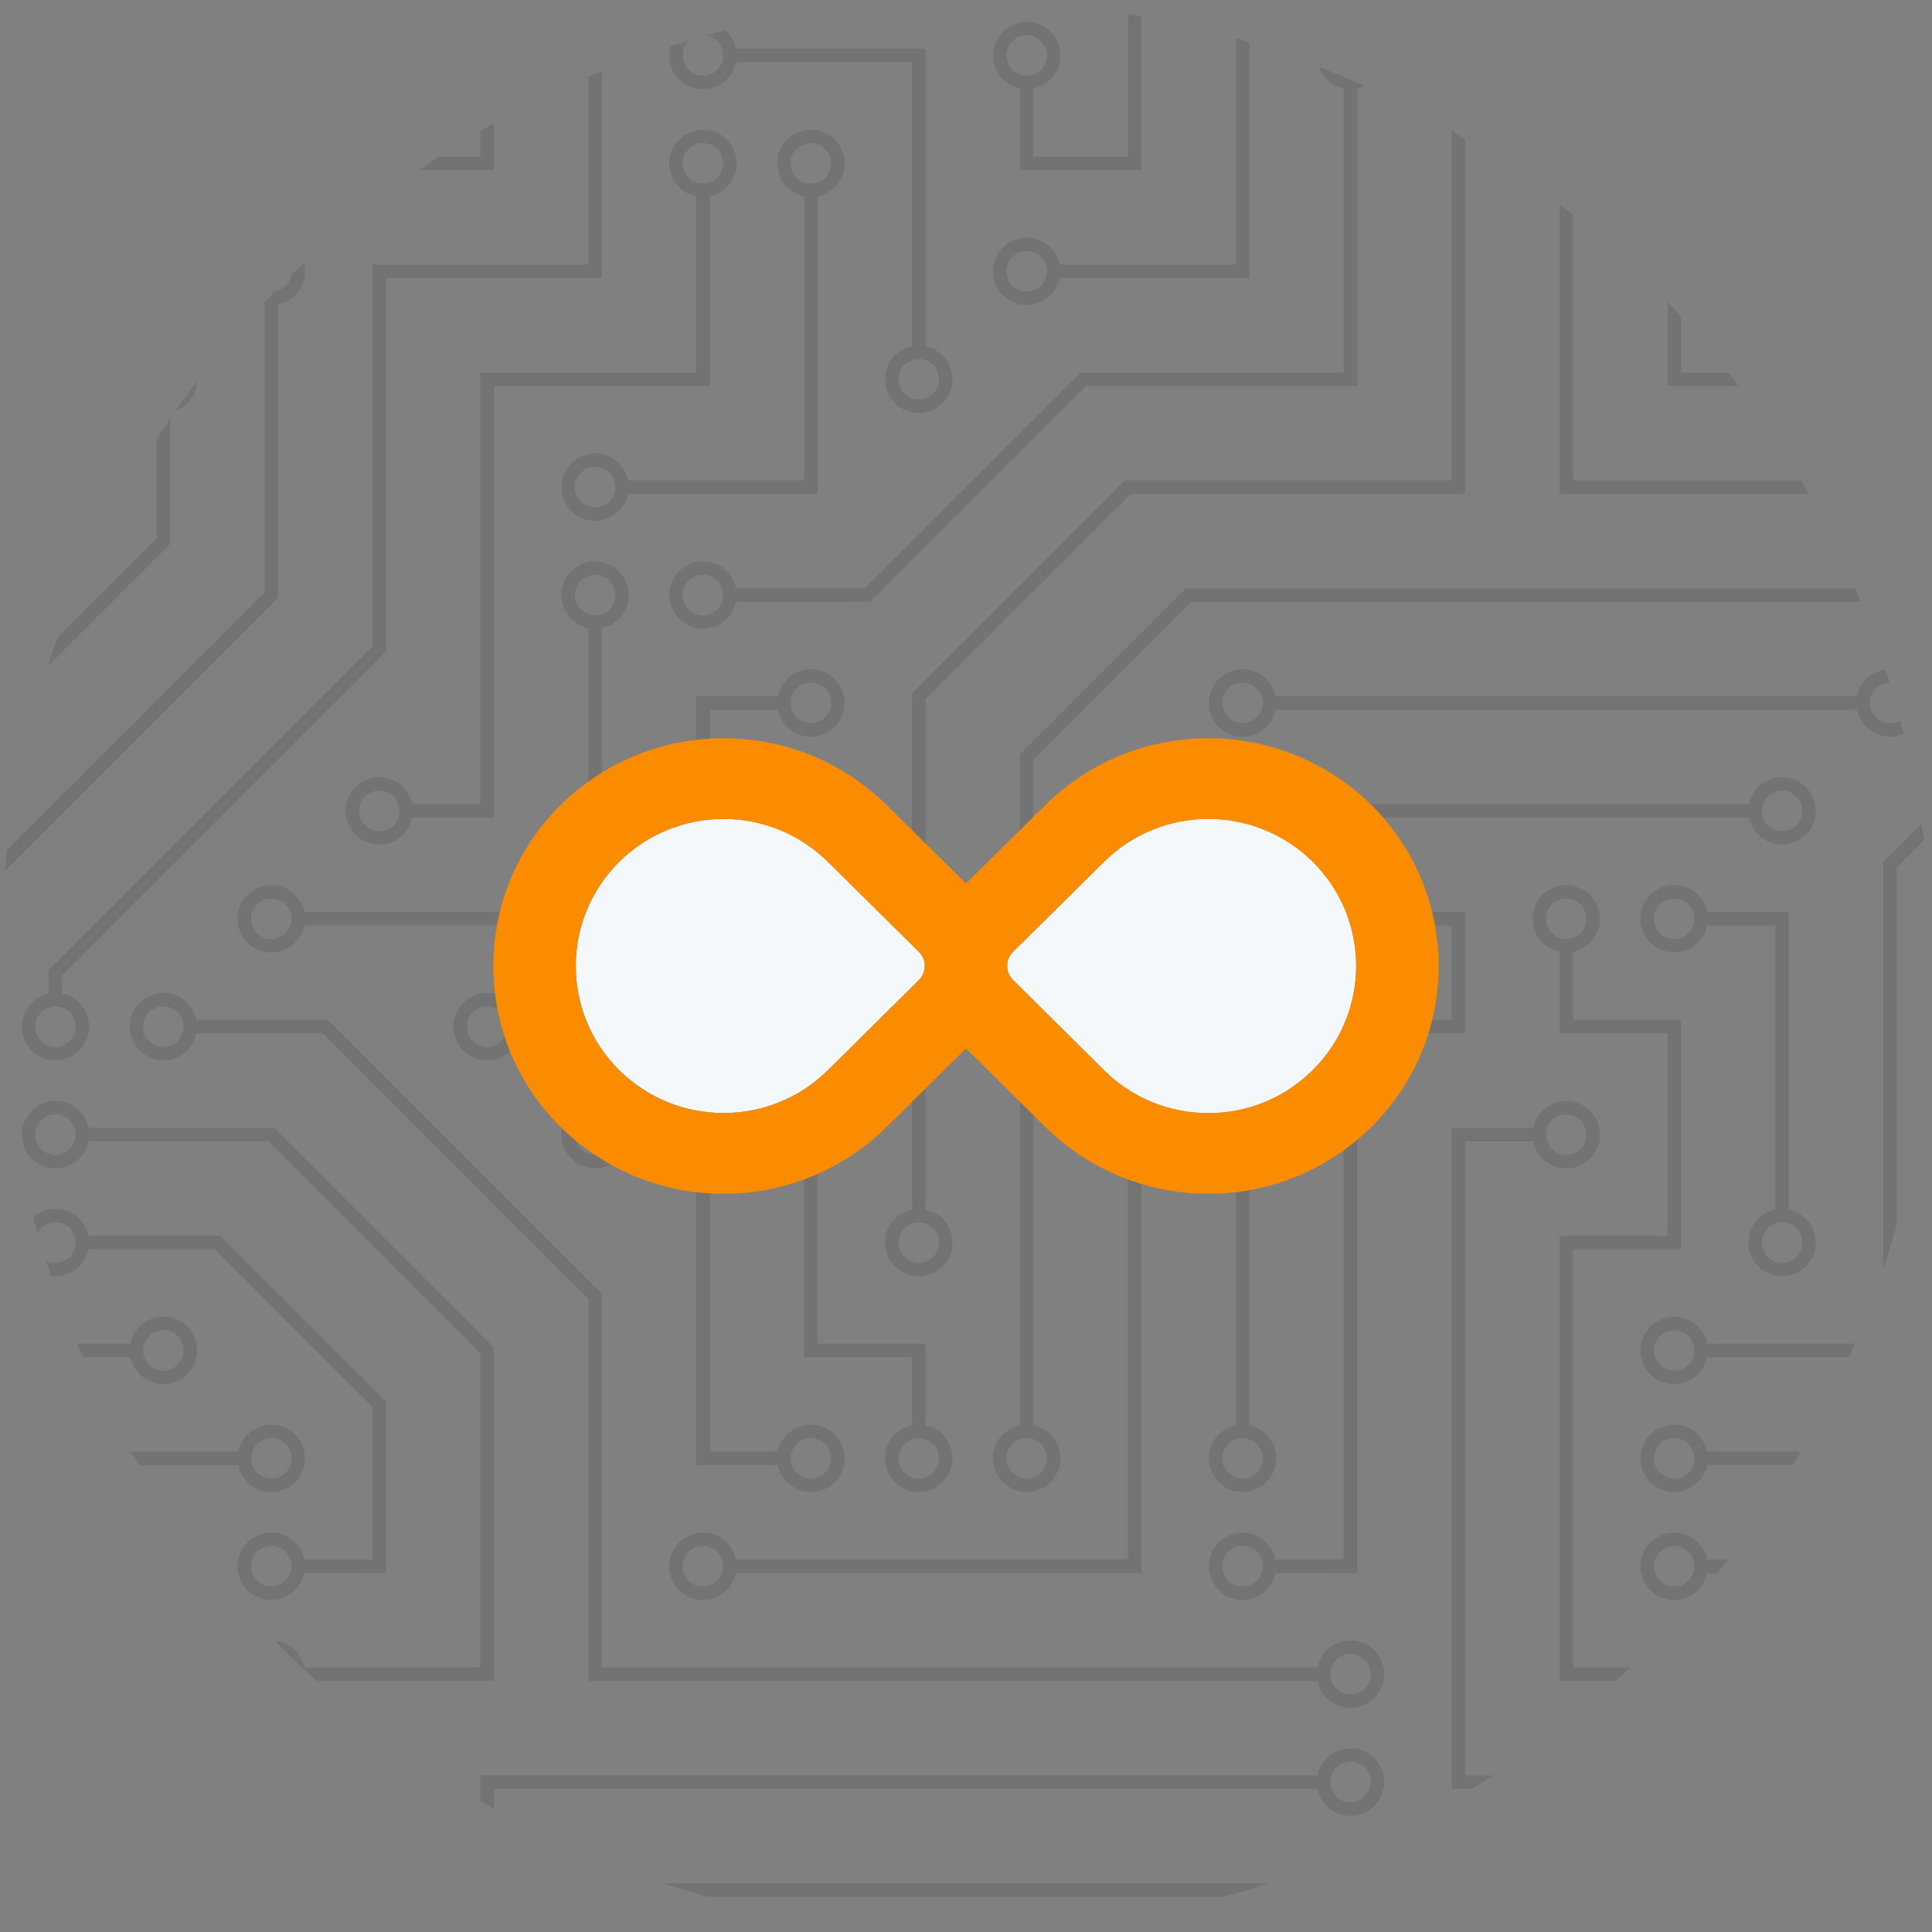 <?xml version="1.0" encoding="utf-8"?>
<!-- Generator: Adobe Illustrator 21.1.0, SVG Export Plug-In . SVG Version: 6.00 Build 0)  -->
<svg version="1.1" id="Layer_1" xmlns="http://www.w3.org/2000/svg" xmlns:xlink="http://www.w3.org/1999/xlink" x="0px" y="0px"
	 viewBox="0 0 2500 2500" style="enable-background:new 0 0 2500 2500;" xml:space="preserve">
<rect x="0" y="0" width="2500" height="2500" fill="#808080" stroke="none"/>
<style type="text/css">
	.st0{clip-path:url(#SVGID_2_);fill-opacity:0.1;}
	.st1{fill:#F5F8FA;}
	.st2{fill:#FB8C00;}
</style>
<g>
	<g>
		<g>
			<g>
				<g>
					<defs>
						<circle id="SVGID_1_" cx="1250" cy="1250" r="1250"/>
					</defs>
					<clipPath id="SVGID_2_">
						<use xlink:href="#SVGID_1_"  style="overflow:visible;"/>
					</clipPath>
					<path class="st0" d="M308.3,1878.4c4.8-23.6,27.9-38.8,51.5-34s38.8,27.9,34,51.5s-27.9,38.8-51.5,34
						c-17.1-3.5-30.5-16.9-34-34H-76.6v-17.5H308.3z M1704.7,2297.3c4.8-23.6,27.9-38.8,51.5-34s38.8,27.9,34,51.5
						s-27.9,38.8-51.5,34c-17.1-3.5-30.5-16.9-34-34H639.1v-17.5H1704.7z M2209.1,1895.8c-4.8,23.6-27.9,38.8-51.5,34
						s-38.8-27.9-34-51.5s27.9-38.8,51.5-34c17.1,3.5,30.5,16.9,34,34h367.4v17.5H2209.1z M2209.1,2035.5
						c-4.8,23.6-27.9,38.8-51.5,34s-38.8-27.9-34-51.5s27.9-38.8,51.5-34c17.1,3.5,30.5,16.9,34,34h367.4v17.5H2209.1z
						 M2263.2,1040.5c4.8-23.6,27.9-38.8,51.5-34s38.8,27.9,34,51.5s-27.9,38.8-51.5,34c-17.1-3.5-30.5-16.9-34-34h-752.3
						c-4.8,23.6-27.9,38.8-51.5,34s-38.8-27.9-34-51.5s27.9-38.8,51.5-34c17.1,3.5,30.5,16.9,34,34H2263.2z M29,621.6
						c4.8-23.6,27.9-38.8,51.5-34s38.8,27.9,34,51.5s-27.9,38.8-51.5,34c-17.1-3.5-30.5-16.9-34-34H-76.6v-17.5H29z M1650.6,918.4
						c-4.8,23.6-27.9,38.8-51.5,34s-38.8-27.9-34-51.5s27.9-38.8,51.5-34c17.1,3.5,30.5,16.9,34,34h752.3
						c4.8-23.6,27.9-38.8,51.5-34s38.8,27.9,34,51.5s-27.9,38.8-51.5,34c-17.1-3.5-30.5-16.9-34-34H1650.6z M2175.1,29
						c23.6,4.8,38.8,27.9,34,51.5s-27.9,38.8-51.5,34s-38.8-27.9-34-51.5c3.5-17.1,16.9-30.5,34-34V-76.6h17.5V29z M1616.6,1844.3
						c23.6,4.8,38.8,27.9,34,51.5s-27.9,38.8-51.5,34s-38.8-27.9-34-51.5c3.5-17.1,16.9-30.5,34-34v-473
						c-23.6-4.8-38.8-27.9-34-51.5s27.9-38.8,51.5-34s38.8,27.9,34,51.5c-3.5,17.1-16.9,30.5-34,34V1844.3z M2035.5,114.6v507.1
						h541.1v17.5H2018V114.6c-23.6-4.8-38.8-27.9-34-51.5s27.9-38.8,51.5-34c23.6,4.8,38.8,27.9,34,51.5
						C2066,97.7,2052.6,111.1,2035.5,114.6z M2175.1,254.2V482h401.5v17.5h-418.9V254.2c-23.6-4.8-38.8-27.9-34-51.5
						s27.9-38.8,51.5-34s38.8,27.9,34,51.5C2205.6,237.3,2192.2,250.7,2175.1,254.2z M1058,1092v646.7h139.6v105.6
						c23.6,4.8,38.8,27.9,34,51.5s-27.9,38.8-51.5,34s-38.8-27.9-34-51.5c3.5-17.1,16.9-30.5,34-34v-88.1h-139.6V1092
						c-23.6-4.8-38.8-27.9-34-51.5s27.9-38.8,51.5-34s38.8,27.9,34,51.5C1088.5,1075.1,1075.1,1088.5,1058,1092L1058,1092z
						 M1006.5,900.9c4.8-23.6,27.9-38.8,51.5-34s38.8,27.9,34,51.5s-27.9,38.8-51.5,34c-17.1-3.5-30.5-16.9-34-34h-88.1v418.9H673.1
						c-4.8,23.6-27.9,38.8-51.5,34s-38.8-27.9-34-51.5s27.9-38.8,51.5-34c17.1,3.5,30.5,16.9,34,34h227.8V900.9
						C900.9,900.9,1006.5,900.9,1006.5,900.9z M952.4,2035.5c-4.8,23.6-27.9,38.8-51.5,34s-38.8-27.9-34-51.5s27.9-38.8,51.5-34
						c17.1,3.5,30.5,16.9,34,34h507.1v-646.7c-23.6-4.8-38.8-27.9-34-51.5s27.9-38.8,51.5-34s38.8,27.9,34,51.5
						c-3.5,17.1-16.9,30.5-34,34v664.2H952.4z M812.8,1476.9c-4.8,23.6-27.9,38.8-51.5,34s-38.8-27.9-34-51.5s27.9-38.8,51.5-34
						c17.1,3.5,30.5,16.9,34,34h105.6v418.9h88.1c4.8-23.6,27.9-38.8,51.5-34c23.6,4.8,38.8,27.9,34,51.5s-27.9,38.8-51.5,34
						c-17.1-3.5-30.5-16.9-34-34H900.9v-418.9H812.8z M499.4,2402.9c23.6,4.8,38.8,27.9,34,51.5s-27.9,38.8-51.5,34
						s-38.8-27.9-34-51.5c3.5-17.1,16.9-30.5,34-34v-88.1H359.8v261.8h-17.5v-279.3h157.1V2402.9z M1984,1459.5
						c4.8-23.6,27.9-38.8,51.5-34c23.6,4.8,38.8,27.9,34,51.5s-27.9,38.8-51.5,34c-17.1-3.5-30.5-16.9-34-34h-88.1v820.4h418.9
						v279.3h-17.5v-261.8h-418.9v-855.3L1984,1459.5L1984,1459.5z M2209.1,1197.6c-4.8,23.6-27.9,38.8-51.5,34s-38.8-27.9-34-51.5
						s27.9-38.8,51.5-34c17.1,3.5,30.5,16.9,34,34h105.6V1565c23.6,4.8,38.8,27.9,34,51.5s-27.9,38.8-51.5,34s-38.8-27.9-34-51.5
						c3.5-17.1,16.9-30.5,34-34v-367.4H2209.1z M1650.6,2035.5c-4.8,23.6-27.9,38.8-51.5,34s-38.8-27.9-34-51.5s27.9-38.8,51.5-34
						c17.1,3.5,30.5,16.9,34,34h88.1v-698.2h139.6v-122.2h-367.4c-4.8,23.6-27.9,38.8-51.5,34s-38.8-27.9-34-51.5s27.9-38.8,51.5-34
						c17.1,3.5,30.5,16.9,34,34h384.9v157.1h-139.6v698.2L1650.6,2035.5L1650.6,2035.5z M2402.9,202.7c4.8-23.6,27.9-38.8,51.5-34
						s38.8,27.9,34,51.5s-27.9,38.8-51.5,34c-17.1-3.5-30.5-16.9-34-34h-105.6V-76.6h17.5v279.3L2402.9,202.7L2402.9,202.7z
						 M778.7,812.8v384.9H393.8c-4.8,23.6-27.9,38.8-51.5,34s-38.8-27.9-34-51.5s27.9-38.8,51.5-34c17.1,3.5,30.5,16.9,34,34h367.4
						V812.8c-23.6-4.8-38.8-27.9-34-51.5s27.9-38.8,51.5-34s38.8,27.9,34,51.5C809.3,795.9,795.9,809.3,778.7,812.8z M393.8,220.2
						c-4.8,23.6-27.9,38.8-51.5,34s-38.8-27.9-34-51.5s27.9-38.8,51.5-34c17.1,3.5,30.5,16.9,34,34h227.8V-76.6h17.5v296.7
						L393.8,220.2L393.8,220.2z M918.4,254.2v245.2H639.1V1058H533.5c-4.8,23.6-27.9,38.8-51.5,34s-38.8-27.9-34-51.5
						s27.9-38.8,51.5-34c17.1,3.5,30.5,16.9,34,34h88.1V482h279.3V254.2c-23.6-4.8-38.8-27.9-34-51.5s27.9-38.8,51.5-34
						s38.8,27.9,34,51.5C948.9,237.3,935.5,250.7,918.4,254.2z M812.8,639.1c-4.8,23.6-27.9,38.8-51.5,34s-38.8-27.9-34-51.5
						s27.9-38.8,51.5-34c17.1,3.5,30.5,16.9,34,34h227.8V254.2c-23.6-4.8-38.8-27.9-34-51.5s27.9-38.8,51.5-34s38.8,27.9,34,51.5
						c-3.5,17.1-16.9,30.5-34,34v384.9H812.8z M952.4,80.5c-4.8,23.6-27.9,38.8-51.5,34s-38.8-27.9-34-51.5s27.9-38.8,51.5-34
						c17.1,3.5,30.5,16.9,34,34h245.2v385c23.6,4.8,38.8,27.9,34,51.5c-4.8,23.6-27.9,38.8-51.5,34s-38.8-27.9-34-51.5
						c3.5-17.1,16.9-30.5,34-34V80.5H952.4z M1844.3,2436.9c4.8-23.6,27.9-38.8,51.5-34s38.8,27.9,34,51.5s-27.9,38.8-51.5,34
						c-17.1-3.5-30.5-16.9-34-34H778.7v122.2h-17.5V2437L1844.3,2436.9L1844.3,2436.9z M2035.5,1231.7v88.1h139.6v296.7h-139.6
						v541.1h418.9v418.9h-17.5V2175H2018v-576h139.6v-261.8H2018v-105.6c-23.6-4.8-38.8-27.9-34-51.5s27.9-38.8,51.5-34
						c23.6,4.8,38.8,27.9,34,51.5C2066,1214.8,2052.6,1228.2,2035.5,1231.7z M393.8,80.5c-4.8,23.6-27.9,38.8-51.5,34
						s-38.8-27.9-34-51.5s27.9-38.8,51.5-34c17.1,3.5,30.5,16.9,34,34H482V-59.1H342.4v-17.5h157.1V80.5H393.8z M1371.3,359.8
						c-4.8,23.6-27.9,38.8-51.5,34s-38.8-27.9-34-51.5s27.9-38.8,51.5-34c17.1,3.5,30.5,16.9,34,34h227.8V-76.6h436.4v17.5h-418.9
						v418.9H1371.3z M952.4-59.1c-4.8,23.6-27.9,38.9-51.5,34S862-53,866.9-76.6H885c-4.8,13.6,2.4,28.6,16,33.4s28.6-2.4,33.4-16
						c2-5.6,2-11.8,0-17.4H1477v296.7h-157.1V114.6c-23.6-4.8-38.8-27.9-34-51.5s27.9-38.8,51.5-34s38.8,27.9,34,51.5
						c-3.5,17.1-16.9,30.5-34,34v88.1h122.2V-59.1C1459.5-59.1,952.4-59.1,952.4-59.1z M952.4,778.7c-4.8,23.6-27.9,38.8-51.5,34
						s-38.8-27.9-34-51.5s27.9-38.8,51.5-34c17.1,3.5,30.5,16.9,34,34h166.7L1398.4,482h340.4V114.6c-23.6-4.8-38.8-27.9-34-51.5
						s27.9-38.8,51.5-34s38.8,27.9,34,51.5c-3.5,17.1-16.9,30.5-34,34v384.9h-350.6l-279.3,279.3
						C1126.3,778.7,952.4,778.7,952.4,778.7z M1197.6,1565.1c23.6,4.8,38.8,27.9,34,51.5s-27.9,38.8-51.5,34s-38.8-27.9-34-51.5
						c3.5-17.1,16.9-30.5,34-34V897.3l275.7-275.7h422.5v-507c-23.6-4.8-38.8-27.9-34-51.5s27.9-38.8,51.5-34s38.8,27.9,34,51.5
						c-3.5,17.1-16.9,30.5-34,34v524.5H1463l-265.4,265.4V1565.1z M1337.3,1844.3c23.6,4.8,38.8,27.9,34,51.5s-27.9,38.8-51.5,34
						s-38.8-27.9-34-51.5c3.5-17.1,16.9-30.5,34-34V975.9l214.6-214.6h1008.1c3.5-17.1,16.9-30.5,34-34v18.1
						c-13.6,4.8-20.8,19.7-16,33.4c2.6,7.5,8.5,13.4,16,16v18.1c-17.1-3.5-30.5-16.9-34-34H1541.6L1337.3,983V1844.3z M80.5,1285.8
						c23.6,4.8,38.8,27.9,34,51.5s-27.9,38.8-51.5,34s-38.8-27.9-34-51.5c3.5-17.1,16.9-30.5,34-34v-30.6l419-419V342.4h279.3v-419
						h17.5v436.4H499.4v483.6L80.5,1262.3V1285.8z M359.8,393.8v379.7l-418.9,418.9v546.2h227.8c4.8-23.6,27.9-38.8,51.5-34
						s38.8,27.9,34,51.5s-27.9,38.8-51.5,34c-17.1-3.5-30.5-16.9-34-34H-76.6v-570.9l418.9-418.9V393.8c-23.6-4.8-38.8-27.9-34-51.5
						s27.9-38.8,51.5-34s38.8,27.9,34,51.5C390.3,377,376.9,390.3,359.8,393.8z M220.2,533.5v170.3l-296.7,296.7v-24.6l279.3-279.3
						V533.5c-23.6-4.8-38.8-27.9-34-51.5s27.9-38.8,51.5-34s38.8,27.9,34,51.5C250.7,516.6,237.3,530,220.2,533.5z M29,202.7
						c4.8-23.6,27.9-38.8,51.5-34s38.8,27.9,34,51.5S86.6,259,63,254.2c-17.1-3.5-30.5-16.9-34-34H5.6l-82.1,82.1v-24.5l75-75.1
						L29,202.7L29,202.7z M2348.8,359.8c-4.8,23.6-27.9,38.8-51.5,34s-38.8-27.9-34-51.5s27.9-38.8,51.5-34
						c17.1,3.5,30.5,16.9,34,34h163.1l64.7-64.7v24.6l-57.5,57.5h-170.3V359.8z M2209.1,1756.2c-4.8,23.6-27.9,38.8-51.5,34
						s-38.8-27.9-34-51.5s27.9-38.8,51.5-34c17.1,3.5,30.5,16.9,34,34h227.8v-623.2l139.6-139.6v24.6l-122.2,122.2v633.5H2209.1z
						 M393.8,2035.5c-4.8,23.6-27.9,38.8-51.5,34s-38.8-27.9-34-51.5s27.9-38.8,51.5-34c17.1,3.5,30.5,16.9,34,34H482v-197.2
						l-204.3-204.3H114.6c-4.8,23.6-27.9,38.8-51.5,34s-38.8-27.9-34-51.5s27.9-38.8,51.5-34c17.1,3.5,30.5,16.9,34,34h170.3
						l214.6,214.6v221.8C499.4,2035.5,393.8,2035.5,393.8,2035.5z M1704.7,2157.6c4.8-23.6,27.9-38.8,51.5-34s38.8,27.9,34,51.5
						s-27.9,38.8-51.5,34c-17.1-3.5-30.5-16.9-34-34H761.3v-494l-343.9-343.9H254.2c-4.8,23.6-27.9,38.8-51.5,34s-38.8-27.9-34-51.5
						s27.9-38.8,51.5-34c17.1,3.5,30.5,16.9,34,34h170.2L778.7,1674v483.5h926V2157.6z M393.8,2175.1c-4.8,23.6-27.9,38.8-51.5,34
						s-38.8-27.9-34-51.5s27.9-38.8,51.5-34c17.1,3.5,30.5,16.9,34,34h227.8V1751l-274.1-274.1H114.6c-4.8,23.6-27.9,38.8-51.5,34
						s-38.8-27.9-34-51.5s27.9-38.8,51.5-34c17.1,3.5,30.5,16.9,34,34h240.1l284.4,284.4V2175
						C639.1,2175.1,393.8,2175.1,393.8,2175.1z M220.2,270.8v14.1L5.6,499.4h-82.1V482h75l204.3-204.3V-76.6h17.5v347.4H220.2z
						 M-59.1,2542.5c17.1,3.5,30.5,16.9,34,34h-18.1c-4.8-13.6-19.8-20.8-33.4-16l0,0v-402.9H80.5v418.9H63.1V2175H-59.1V2542.5z
						 M220.2,2026.7v549.8h-17.5v-541.1H-76.6V2018h296.7L220.2,2026.7L220.2,2026.7z M71.8,80.5H-76.6V63.1H63.1V-76.6h17.5V80.5
						H71.8z M2454.4,63.1h122.2v17.5H2437V-76.6h17.5L2454.4,63.1L2454.4,63.1z M2175.1,2445.7v130.9h-17.5v-122.2h-122.2v122.2
						H2018V2437h157.1V2445.7z M-76.6,727.2c23.7-4.7,46.8,10.7,51.5,34.4c0.5,2.7,0.8,5.5,0.8,8.3c0,24.1-19.5,43.6-43.6,43.6
						c-2.9,0-5.9-0.3-8.7-0.9v-18.1c13.6,4.8,28.6-2.4,33.4-16s-2.4-28.6-16-33.4c-5.6-2-11.8-2-17.4,0
						C-76.6,745.1-76.6,727.2-76.6,727.2z M621.6,2297.3h17.5v279.3h-17.5V2297.3z M952.4,2576.6h-18.1c-4.8-13.6-19.7-20.8-33.4-16
						c-7.5,2.6-13.4,8.5-16,16h-18.1c4.8-23.6,27.8-38.9,51.4-34.1C935.5,2546,948.9,2559.4,952.4,2576.6z M-25.1-76.6
						c4.7,23.7-10.7,46.8-34.5,51.5c-5.6,1.1-11.4,1.1-17,0v-18.1C-63-38.4-48-45.5-43.2-59.1c2-5.7,2-11.8,0-17.5H-25.1z
						 M2542.5-76.6h18.1c-4.8,13.6,2.3,28.6,15.9,33.4l0,0v18.1C2552.9-29.9,2537.7-52.9,2542.5-76.6L2542.5-76.6z M2576.6,2542.5
						v18.1c-7.5,2.6-13.3,8.5-16,16h-18.1C2546,2559.4,2559.4,2546,2576.6,2542.5z M770,796.2c14.5,0,26.2-11.7,26.2-26.2
						s-11.7-26.2-26.2-26.2s-26.2,11.7-26.2,26.2S755.5,796.2,770,796.2z M770,656.5c14.5,0,26.2-11.7,26.2-26.2
						s-11.7-26.2-26.2-26.2s-26.2,11.7-26.2,26.2S755.5,656.5,770,656.5z M909.6,796.2c14.5,0,26.2-11.7,26.2-26.2
						s-11.7-26.2-26.2-26.2s-26.2,11.7-26.2,26.2C883.4,784.5,895.2,796.2,909.6,796.2z M1049.3,935.8c14.5,0,26.2-11.7,26.2-26.2
						s-11.7-26.2-26.2-26.2s-26.2,11.7-26.2,26.2C1023.1,924.1,1034.8,935.8,1049.3,935.8z M1049.3,1075.5
						c14.5,0,26.2-11.7,26.2-26.2s-11.7-26.2-26.2-26.2s-26.2,11.7-26.2,26.2C1023.1,1063.7,1034.8,1075.5,1049.3,1075.5z
						 M630.4,1354.7c14.5,0,26.2-11.7,26.2-26.2s-11.7-26.2-26.2-26.2s-26.2,11.7-26.2,26.2S615.9,1354.7,630.4,1354.7z M770,1494.4
						c14.5,0,26.2-11.7,26.2-26.2S784.5,1442,770,1442s-26.2,11.7-26.2,26.2C743.8,1482.6,755.5,1494.4,770,1494.4z M1049.3,1913.3
						c14.5,0,26.2-11.7,26.2-26.2s-11.7-26.2-26.2-26.2s-26.2,11.7-26.2,26.2S1034.8,1913.3,1049.3,1913.3z M909.6,2052.9
						c14.5,0,26.2-11.7,26.2-26.2s-11.7-26.2-26.2-26.2s-26.2,11.7-26.2,26.2S895.2,2052.9,909.6,2052.9z M1188.9,1913.3
						c14.5,0,26.2-11.7,26.2-26.2s-11.7-26.2-26.2-26.2s-26.2,11.7-26.2,26.2S1174.4,1913.3,1188.9,1913.3z M1188.9,1634
						c14.5,0,26.2-11.7,26.2-26.2s-11.7-26.2-26.2-26.2s-26.2,11.7-26.2,26.2S1174.4,1634,1188.9,1634z M1328.5,1913.3
						c14.5,0,26.2-11.7,26.2-26.2s-11.7-26.2-26.2-26.2s-26.2,11.7-26.2,26.2S1314.1,1913.3,1328.5,1913.3z M1607.8,2052.9
						c14.5,0,26.2-11.7,26.2-26.2s-11.7-26.2-26.2-26.2s-26.2,11.7-26.2,26.2S1593.4,2052.9,1607.8,2052.9z M1607.8,1913.3
						c14.5,0,26.2-11.7,26.2-26.2s-11.7-26.2-26.2-26.2s-26.2,11.7-26.2,26.2S1593.4,1913.3,1607.8,1913.3z M1468.2,1354.7
						c14.5,0,26.2-11.7,26.2-26.2s-11.7-26.2-26.2-26.2s-26.2,11.7-26.2,26.2S1453.7,1354.7,1468.2,1354.7z M1607.8,1354.7
						c14.5,0,26.2-11.7,26.2-26.2s-11.7-26.2-26.2-26.2s-26.2,11.7-26.2,26.2S1593.4,1354.7,1607.8,1354.7z M1747.5,2192.6
						c14.5,0,26.2-11.7,26.2-26.2s-11.7-26.2-26.2-26.2s-26.2,11.7-26.2,26.2C1721.3,2180.8,1733,2192.6,1747.5,2192.6z
						 M1747.5,2332.2c14.5,0,26.2-11.7,26.2-26.2s-11.7-26.2-26.2-26.2s-26.2,11.7-26.2,26.2S1733,2332.2,1747.5,2332.2z
						 M1887.1,2471.8c14.5,0,26.2-11.7,26.2-26.2s-11.7-26.2-26.2-26.2l0,0c-14.5,0-26.2,11.7-26.2,26.2
						S1872.6,2471.8,1887.1,2471.8z M2026.7,1215.1c14.5,0,26.2-11.7,26.2-26.2s-11.7-26.2-26.2-26.2s-26.2,11.7-26.2,26.2
						C2000.6,1203.4,2012.3,1215.1,2026.7,1215.1z M2026.7,1494.4c14.5,0,26.2-11.7,26.2-26.2s-11.7-26.2-26.2-26.2
						s-26.2,11.7-26.2,26.2C2000.6,1482.6,2012.3,1494.4,2026.7,1494.4z M2166.4,1215.1c14.5,0,26.2-11.7,26.2-26.2
						s-11.7-26.2-26.2-26.2s-26.2,11.7-26.2,26.2S2151.9,1215.1,2166.4,1215.1z M2306,1075.5c14.5,0,26.2-11.7,26.2-26.2
						s-11.7-26.2-26.2-26.2s-26.2,11.7-26.2,26.2C2279.8,1063.7,2291.6,1075.5,2306,1075.5z M1468.2,1075.5
						c14.5,0,26.2-11.7,26.2-26.2s-11.7-26.2-26.2-26.2s-26.2,11.7-26.2,26.2C1442,1063.7,1453.7,1075.5,1468.2,1075.5z
						 M1468.2,1215.1c14.5,0,26.2-11.7,26.2-26.2s-11.7-26.2-26.2-26.2s-26.2,11.7-26.2,26.2S1453.7,1215.1,1468.2,1215.1z
						 M1607.8,935.8c14.5,0,26.2-11.7,26.2-26.2s-11.7-26.2-26.2-26.2s-26.2,11.7-26.2,26.2C1581.6,924.1,1593.4,935.8,1607.8,935.8
						z M2445.7,935.8c14.5,0,26.2-11.7,26.2-26.2s-11.7-26.2-26.2-26.2s-26.2,11.7-26.2,26.2S2431.2,935.8,2445.7,935.8z
						 M2306,377.3c14.5,0,26.2-11.7,26.2-26.2s-11.7-26.2-26.2-26.2s-26.2,11.7-26.2,26.2C2279.8,365.5,2291.6,377.3,2306,377.3z
						 M2445.7,237.6c14.5,0,26.2-11.7,26.2-26.2s-11.7-26.2-26.2-26.2s-26.2,11.7-26.2,26.2C2419.5,225.9,2431.2,237.6,2445.7,237.6
						z M2166.4,237.6c14.5,0,26.2-11.7,26.2-26.2s-11.7-26.2-26.2-26.2s-26.2,11.7-26.2,26.2
						C2140.2,225.9,2151.9,237.6,2166.4,237.6z M2166.4,98c14.5,0,26.2-11.7,26.2-26.2s-11.7-26.2-26.2-26.2s-26.2,11.7-26.2,26.2
						S2151.9,98,2166.4,98z M2026.7,98c14.5,0,26.2-11.7,26.2-26.2s-11.7-26.2-26.2-26.2s-26.2,11.7-26.2,26.2S2012.3,98,2026.7,98z
						 M1887.1,98c14.5,0,26.2-11.7,26.2-26.2s-11.7-26.2-26.2-26.2l0,0c-14.5,0-26.2,11.7-26.2,26.2S1872.6,98,1887.1,98z
						 M1747.5,98c14.5,0,26.2-11.7,26.2-26.2s-11.7-26.2-26.2-26.2s-26.2,11.7-26.2,26.2S1733,98,1747.5,98z M351.1,237.6
						c14.5,0,26.2-11.7,26.2-26.2s-11.7-26.2-26.2-26.2s-26.2,11.7-26.2,26.2C324.9,225.9,336.6,237.6,351.1,237.6z M71.8,237.6
						c14.5,0,26.2-11.7,26.2-26.2s-11.7-26.2-26.2-26.2S45.6,197,45.6,211.4C45.6,225.9,57.3,237.6,71.8,237.6z M351.1,377.3
						c14.5,0,26.2-11.7,26.2-26.2s-11.7-26.2-26.2-26.2s-26.2,11.7-26.2,26.2C324.9,365.5,336.6,377.3,351.1,377.3z M211.4,516.9
						c14.5,0,26.2-11.7,26.2-26.2s-11.7-26.2-26.2-26.2s-26.2,11.7-26.2,26.2S197,516.9,211.4,516.9z M351.1,98
						c14.5,0,26.2-11.7,26.2-26.2s-11.7-26.2-26.2-26.2s-26.2,11.7-26.2,26.2S336.6,98,351.1,98z M351.1,2192.6
						c14.5,0,26.2-11.7,26.2-26.2s-11.7-26.2-26.2-26.2s-26.2,11.7-26.2,26.2C324.9,2180.8,336.6,2192.6,351.1,2192.6z
						 M490.7,2471.8c14.5,0,26.2-11.7,26.2-26.2s-11.7-26.2-26.2-26.2s-26.2,11.7-26.2,26.2S476.3,2471.8,490.7,2471.8z
						 M351.1,1913.3c14.5,0,26.2-11.7,26.2-26.2s-11.7-26.2-26.2-26.2s-26.2,11.7-26.2,26.2S336.6,1913.3,351.1,1913.3z
						 M351.1,2052.9c14.5,0,26.2-11.7,26.2-26.2s-11.7-26.2-26.2-26.2s-26.2,11.7-26.2,26.2S336.6,2052.9,351.1,2052.9z
						 M211.4,1773.6c14.5,0,26.2-11.7,26.2-26.2s-11.7-26.2-26.2-26.2s-26.2,11.7-26.2,26.2S197,1773.6,211.4,1773.6z M909.6,237.6
						c14.5,0,26.2-11.7,26.2-26.2s-11.7-26.2-26.2-26.2s-26.2,11.7-26.2,26.2C883.4,225.9,895.2,237.6,909.6,237.6z M1049.3,237.6
						c14.5,0,26.2-11.7,26.2-26.2s-11.7-26.2-26.2-26.2s-26.2,11.7-26.2,26.2C1023.1,225.9,1034.8,237.6,1049.3,237.6z M909.6,98
						c14.5,0,26.2-11.7,26.2-26.2s-11.7-26.2-26.2-26.2s-26.2,11.7-26.2,26.2S895.2,98,909.6,98z M1188.9,516.9
						c14.5,0,26.2-11.7,26.2-26.2s-11.7-26.2-26.2-26.2s-26.2,11.7-26.2,26.2S1174.4,516.9,1188.9,516.9z M1328.5,377.3
						c14.5,0,26.2-11.7,26.2-26.2s-11.7-26.2-26.2-26.2s-26.2,11.7-26.2,26.2C1302.4,365.5,1314.1,377.3,1328.5,377.3z M1328.5,98
						c14.5,0,26.2-11.7,26.2-26.2s-11.7-26.2-26.2-26.2s-26.2,11.7-26.2,26.2S1314.1,98,1328.5,98z M2306,1634
						c14.5,0,26.2-11.7,26.2-26.2s-11.7-26.2-26.2-26.2s-26.2,11.7-26.2,26.2S2291.6,1634,2306,1634z M2166.4,1773.6
						c14.5,0,26.2-11.7,26.2-26.2s-11.7-26.2-26.2-26.2s-26.2,11.7-26.2,26.2S2151.9,1773.6,2166.4,1773.6z M2166.4,1913.3
						c14.5,0,26.2-11.7,26.2-26.2s-11.7-26.2-26.2-26.2s-26.2,11.7-26.2,26.2S2151.9,1913.3,2166.4,1913.3z M2166.4,2052.9
						c14.5,0,26.2-11.7,26.2-26.2s-11.7-26.2-26.2-26.2s-26.2,11.7-26.2,26.2S2151.9,2052.9,2166.4,2052.9z M71.8,1494.4
						c14.5,0,26.2-11.7,26.2-26.2S86.3,1442,71.8,1442s-26.2,11.7-26.2,26.2C45.6,1482.6,57.3,1494.4,71.8,1494.4z M71.8,1634
						c14.5,0,26.2-11.7,26.2-26.2s-11.7-26.2-26.2-26.2s-26.2,11.7-26.2,26.2S57.3,1634,71.8,1634z M71.8,1354.7
						c14.5,0,26.2-11.7,26.2-26.2s-11.7-26.2-26.2-26.2s-26.2,11.7-26.2,26.2S57.3,1354.7,71.8,1354.7z M211.4,1354.7
						c14.5,0,26.2-11.7,26.2-26.2s-11.7-26.2-26.2-26.2s-26.2,11.7-26.2,26.2S197,1354.7,211.4,1354.7z M71.8,656.5
						c14.5,0,26.2-11.7,26.2-26.2s-11.7-26.2-26.2-26.2s-26.2,11.7-26.2,26.2C45.6,644.8,57.3,656.5,71.8,656.5z M351.1,1215.1
						c14.5,0,26.2-11.7,26.2-26.2s-11.7-26.2-26.2-26.2s-26.2,11.7-26.2,26.2S336.6,1215.1,351.1,1215.1z M490.7,1075.5
						c14.5,0,26.2-11.7,26.2-26.2s-11.7-26.2-26.2-26.2s-26.2,11.7-26.2,26.2C464.5,1063.7,476.3,1075.5,490.7,1075.5z"/>
				</g>
			</g>
		</g>
	</g>
</g>
<g id="XMLID_1_">
	<g>
		<path class="st1" d="M1699.2,1115.7c74.1,74,74.2,194.1,0.2,268.3c-0.3,0.3-0.6,0.6-0.9,0.9c-35.7,35.7-84.3,55.6-134.9,55.5
			c-50.5,0.2-99.1-19.8-134.9-55.5L1311,1268.2l-0.1-0.1c-4.9-4.9-7.6-11.4-7.6-18.3c0-6.9,2.8-13.5,7.7-18.3
			c38.1-37.5,91-89.9,117.7-116.4c74.7-73.9,195-73.9,269.9-0.1L1699.2,1115.7z"/>
		<path class="st1" d="M1189.1,1231.7c10.1,10.1,10.1,26.3,0.1,36.3c-0.1,0.1-0.1,0.1-0.2,0.2l-117.7,116.6
			c-74.7,73.9-195,73.9-269.9,0.1l-0.7-0.7c-74.1-74-74.2-194.1-0.2-268.3c0.3-0.3,0.6-0.6,0.9-0.9c74.8-73.8,195-73.8,269.9,0.1
			C1098,1141.7,1150.9,1194,1189.1,1231.7L1189.1,1231.7z"/>
		<path class="st2" d="M1777,1044.1c113.7,115,112.7,300.3-2.3,414.1c-117.1,115.4-305,115.4-422.1,0L1250,1356.7l-102.6,101.5
			c-117.1,115.4-305,115.4-422.1,0l-1-1c-0.4-0.4-0.9-0.9-1.3-1.3c-113.7-115-112.7-300.3,2.3-414.1c117.1-115.4,305-115.4,422.1,0
			l102.6,101.4l102.6-101.4c117.1-115.4,305-115.4,422.1,0l1,1C1776.2,1043.3,1776.6,1043.7,1777,1044.1z M1699.4,1384
			c74.1-74.1,74-194.3-0.2-268.3l-0.7-0.7c-74.8-73.8-195.1-73.8-269.9,0.1c-26.7,26.4-79.6,78.8-117.7,116.4
			c-4.9,4.9-7.7,11.4-7.7,18.3c0,6.8,2.7,13.4,7.6,18.3l0.1,0.1l117.7,116.6c35.8,35.7,84.4,55.6,134.9,55.5
			c50.6,0.2,99.1-19.8,134.9-55.5C1698.8,1384.6,1699.1,1384.2,1699.4,1384z M1189.2,1268c10-10.1,10-26.3-0.1-36.3l-0.1-0.1
			c-38.1-37.5-91-89.8-117.7-116.4c-74.8-73.9-195-73.9-269.9-0.1c-0.3,0.3-0.6,0.6-0.9,0.9c-74.1,74.1-74,194.3,0.2,268.3l0.7,0.7
			c74.8,73.8,195.1,73.8,269.9-0.1l117.7-116.6C1189.1,1268.1,1189.1,1268.1,1189.2,1268z"/>
	</g>
</g>
</svg>
